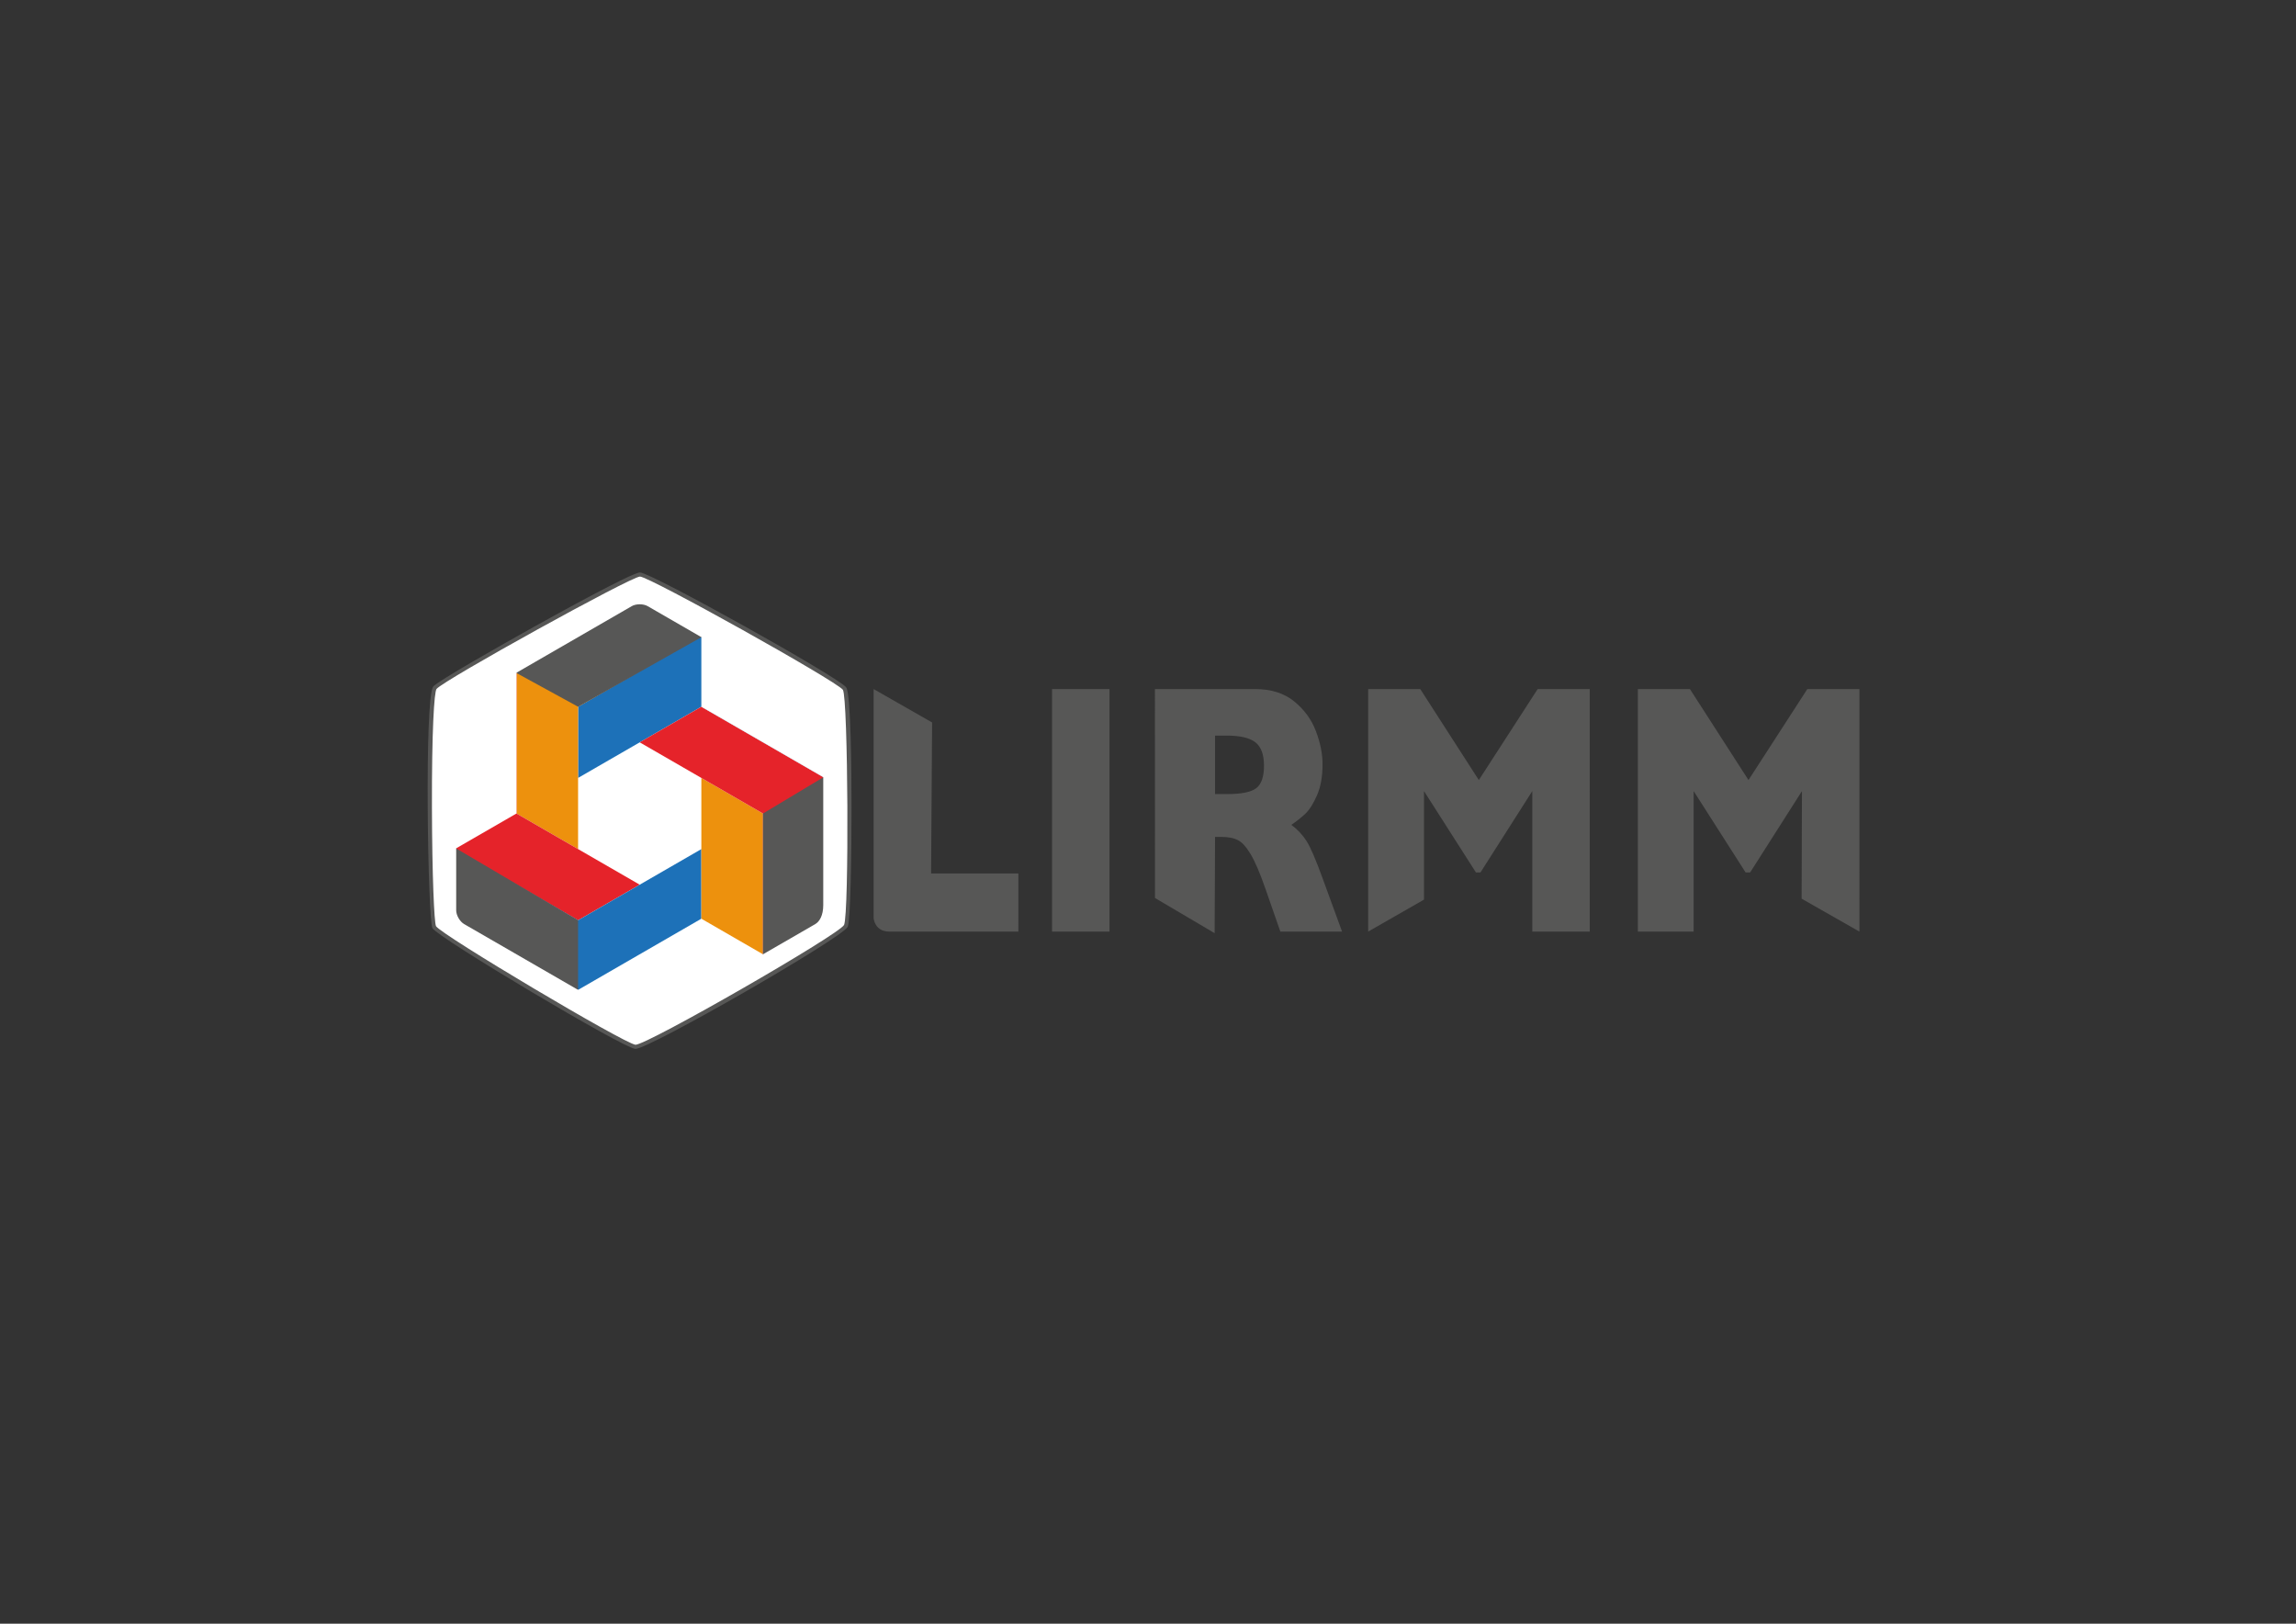 <?xml version="1.0" encoding="UTF-8"?>
<!-- Generator: Adobe Illustrator 15.1.0, SVG Export Plug-In . SVG Version: 6.00 Build 0)  -->
<!DOCTYPE svg PUBLIC "-//W3C//DTD SVG 1.1//EN" "http://www.w3.org/Graphics/SVG/1.1/DTD/svg11.dtd">
<svg version="1.1" id="Calque_1" xmlns="http://www.w3.org/2000/svg" xmlns:xlink="http://www.w3.org/1999/xlink" x="0px" y="0px" width="841.89px" height="595.28px" viewBox="0 0 841.89 595.28" enable-background="new 0 0 841.89 595.28" xml:space="preserve">
<rect x="0" y="0" width="841.89" height="595.28" fill="#333333" stroke="none"/>
<g>
	<path fill="#575756" d="M373.414,341.535c0,0-41.981,0.002-47.339,0c-5.356-0.002-5.73-4.864-5.73-4.864v-84.044l21.438,12.243   l-0.372,55.367h32.003V341.535z"/>
	<path fill="#575756" d="M406.828,341.535h-21.066v-88.908h21.066V341.535z"/>
	<path fill="#575756" d="M492.103,341.535h-22.63l-5.492-15.781c-2.018-5.774-3.832-9.995-5.444-12.669   c-1.613-2.672-3.183-4.383-4.711-5.131c-1.529-0.748-3.504-1.124-5.923-1.124h-2.368l-0.157,35.288l-21.875-12.899l-0.022-76.592   h36.82c5.779,0,10.516,1.498,14.213,4.49c3.697,2.993,6.359,6.629,7.988,10.905s2.446,8.339,2.446,12.188   c0,4.49-0.682,8.286-2.042,11.386c-1.362,3.101-2.798,5.357-4.31,6.769c-1.511,1.411-3.211,2.758-5.091,4.04   c2.251,1.668,4.108,3.646,5.57,5.934c1.461,2.289,3.451,6.919,5.973,13.888L492.103,341.535z M463.476,280.723   c0-4.105-1.059-6.97-3.176-8.596c-2.116-1.624-5.562-2.438-10.332-2.438h-4.434v21.426h4.536c5.141,0,8.659-0.716,10.557-2.15   C462.524,287.534,463.476,284.786,463.476,280.723z"/>
	<path fill="#575756" d="M582.92,341.535h-21.066v-51.511l-19.001,29.828h-1.661l-19.051-29.828v39.792l-20.461,11.719v-88.908h19.1   l21.47,33.355l21.569-33.355h19.102V341.535z"/>
	<path fill="#575756" d="M681.802,341.535l-21.19-12.065l0.122-39.445l-19,29.828h-1.662l-19.051-29.828v51.511h-20.462v-88.908   h19.101l21.47,33.355l21.572-33.355h19.101V341.535z"/>
</g>
<g>
	<g>
		<path fill="#FFFFFF" d="M234.678,210.626c-4.029-0.017-73.402,38.934-75.225,41.521c-2.746,3.896-2.025,84.462-0.242,87.75    c2.018,3.717,70.312,43.678,73.756,43.881c4.509,0.268,75.171-40.426,77.193-44.322c1.645-3.168,2.044-83.209-0.476-86.993    C307.795,249.626,238.634,210.642,234.678,210.626z"/>
		<path fill="#575756" d="M233.014,384.529L233.014,384.529l-0.091-0.002c-4.374-0.26-72.489-40.809-74.37-44.273    c-1.639-3.018-3.032-83.831,0.287-88.539c1.237-1.756,24.758-15.128,37.023-21.954c8.382-4.665,35.953-19.885,38.812-19.885    c4.014,0.016,73.281,38.639,75.634,42.17c1.721,2.583,1.92,31.731,1.925,44.143c0.008,16.426-0.36,41.596-1.407,43.611    C308.654,343.984,238.122,384.529,233.014,384.529z M234.672,211.376c-3.484,0.112-71.828,37.859-74.614,41.213    c-0.856,1.237-1.751,15.388-1.675,43.506c0.068,25.05,0.826,42.056,1.49,43.447c1.799,3.104,68.74,42.906,73.142,43.486    c4.377,0.002,74.425-40.223,76.48-43.92c1.889-4.234,1.493-83.219-0.436-86.232C306.492,249.554,238.355,211.536,234.672,211.376z    "/>
	</g>
	<g>
		<defs>
			<path id="SVGID_1_" d="M299.179,257.263l-61.423-35.461c-1.76-1.017-4.613-1.017-6.373,0l-61.422,35.461     c-1.76,1.017-3.188,3.482-3.188,5.508v70.948c0,2.025,1.429,4.492,3.188,5.508l61.422,35.461c1.76,1.02,4.613,1.02,6.373,0     l61.423-35.461c1.76-1.016,3.187-3.482,3.187-7.404v-70.948C302.365,260.746,300.938,258.28,299.179,257.263z"/>
		</defs>
		<clipPath id="SVGID_2_">
			<use xlink:href="#SVGID_1_" overflow="visible"/>
		</clipPath>
		<polygon clip-path="url(#SVGID_2_)" fill="#1D71B8" points="302.365,259.104 257.169,233.008 211.971,259.104 211.971,285.199     257.169,259.104 302.365,285.199   "/>
		<polygon clip-path="url(#SVGID_2_)" fill="#ED910D" points="234.569,219.96 189.371,246.056 189.371,298.246 211.971,311.293     211.971,259.104 257.169,233.008   "/>
		<polygon clip-path="url(#SVGID_2_)" fill="#E5232A" points="166.772,259.104 166.772,311.293 211.971,337.387 234.569,324.34     189.371,298.246 189.371,246.056   "/>
		<polygon clip-path="url(#SVGID_2_)" fill="#1D71B8" points="166.772,337.387 211.971,363.482 257.169,337.387 257.169,311.293     211.971,337.387 166.772,311.293   "/>
		<polygon clip-path="url(#SVGID_2_)" fill="#ED910D" points="234.569,376.529 279.767,350.434 279.767,298.246 257.169,285.198     257.169,337.387 211.971,363.482   "/>
		<polygon clip-path="url(#SVGID_2_)" fill="#E5232A" points="302.365,337.387 302.365,285.199 257.169,259.104 234.569,272.151     279.767,298.246 279.767,350.434   "/>
		<polygon clip-path="url(#SVGID_2_)" fill="#FFFFFF" points="302.365,259.104 257.169,233.008 257.169,259.104 302.365,285.199       "/>
		<polygon clip-path="url(#SVGID_2_)" fill="#575756" points="234.569,219.96 188.77,246.404 211.971,259.104 257.92,233.188   "/>
		<polygon clip-path="url(#SVGID_2_)" fill="#FFFFFF" points="166.772,259.104 166.772,311.293 189.371,298.246 189.371,246.056       "/>
		<polygon clip-path="url(#SVGID_2_)" fill="#575756" points="166.772,337.387 211.971,363.482 211.971,337.387 166.772,310.766       "/>
		<polygon clip-path="url(#SVGID_2_)" fill="#FFFFFF" stroke="#FFFFFF" points="234.569,376.529 279.767,350.434 257.169,337.387     211.971,363.482   "/>
		<polygon clip-path="url(#SVGID_2_)" fill="#575756" points="302.365,337.387 302.42,284.653 279.767,298.246 279.767,350.434       "/>
		<use xlink:href="#SVGID_1_" overflow="visible" fill="none" stroke="#FFFFFF"/>
	</g>
</g>
</svg>